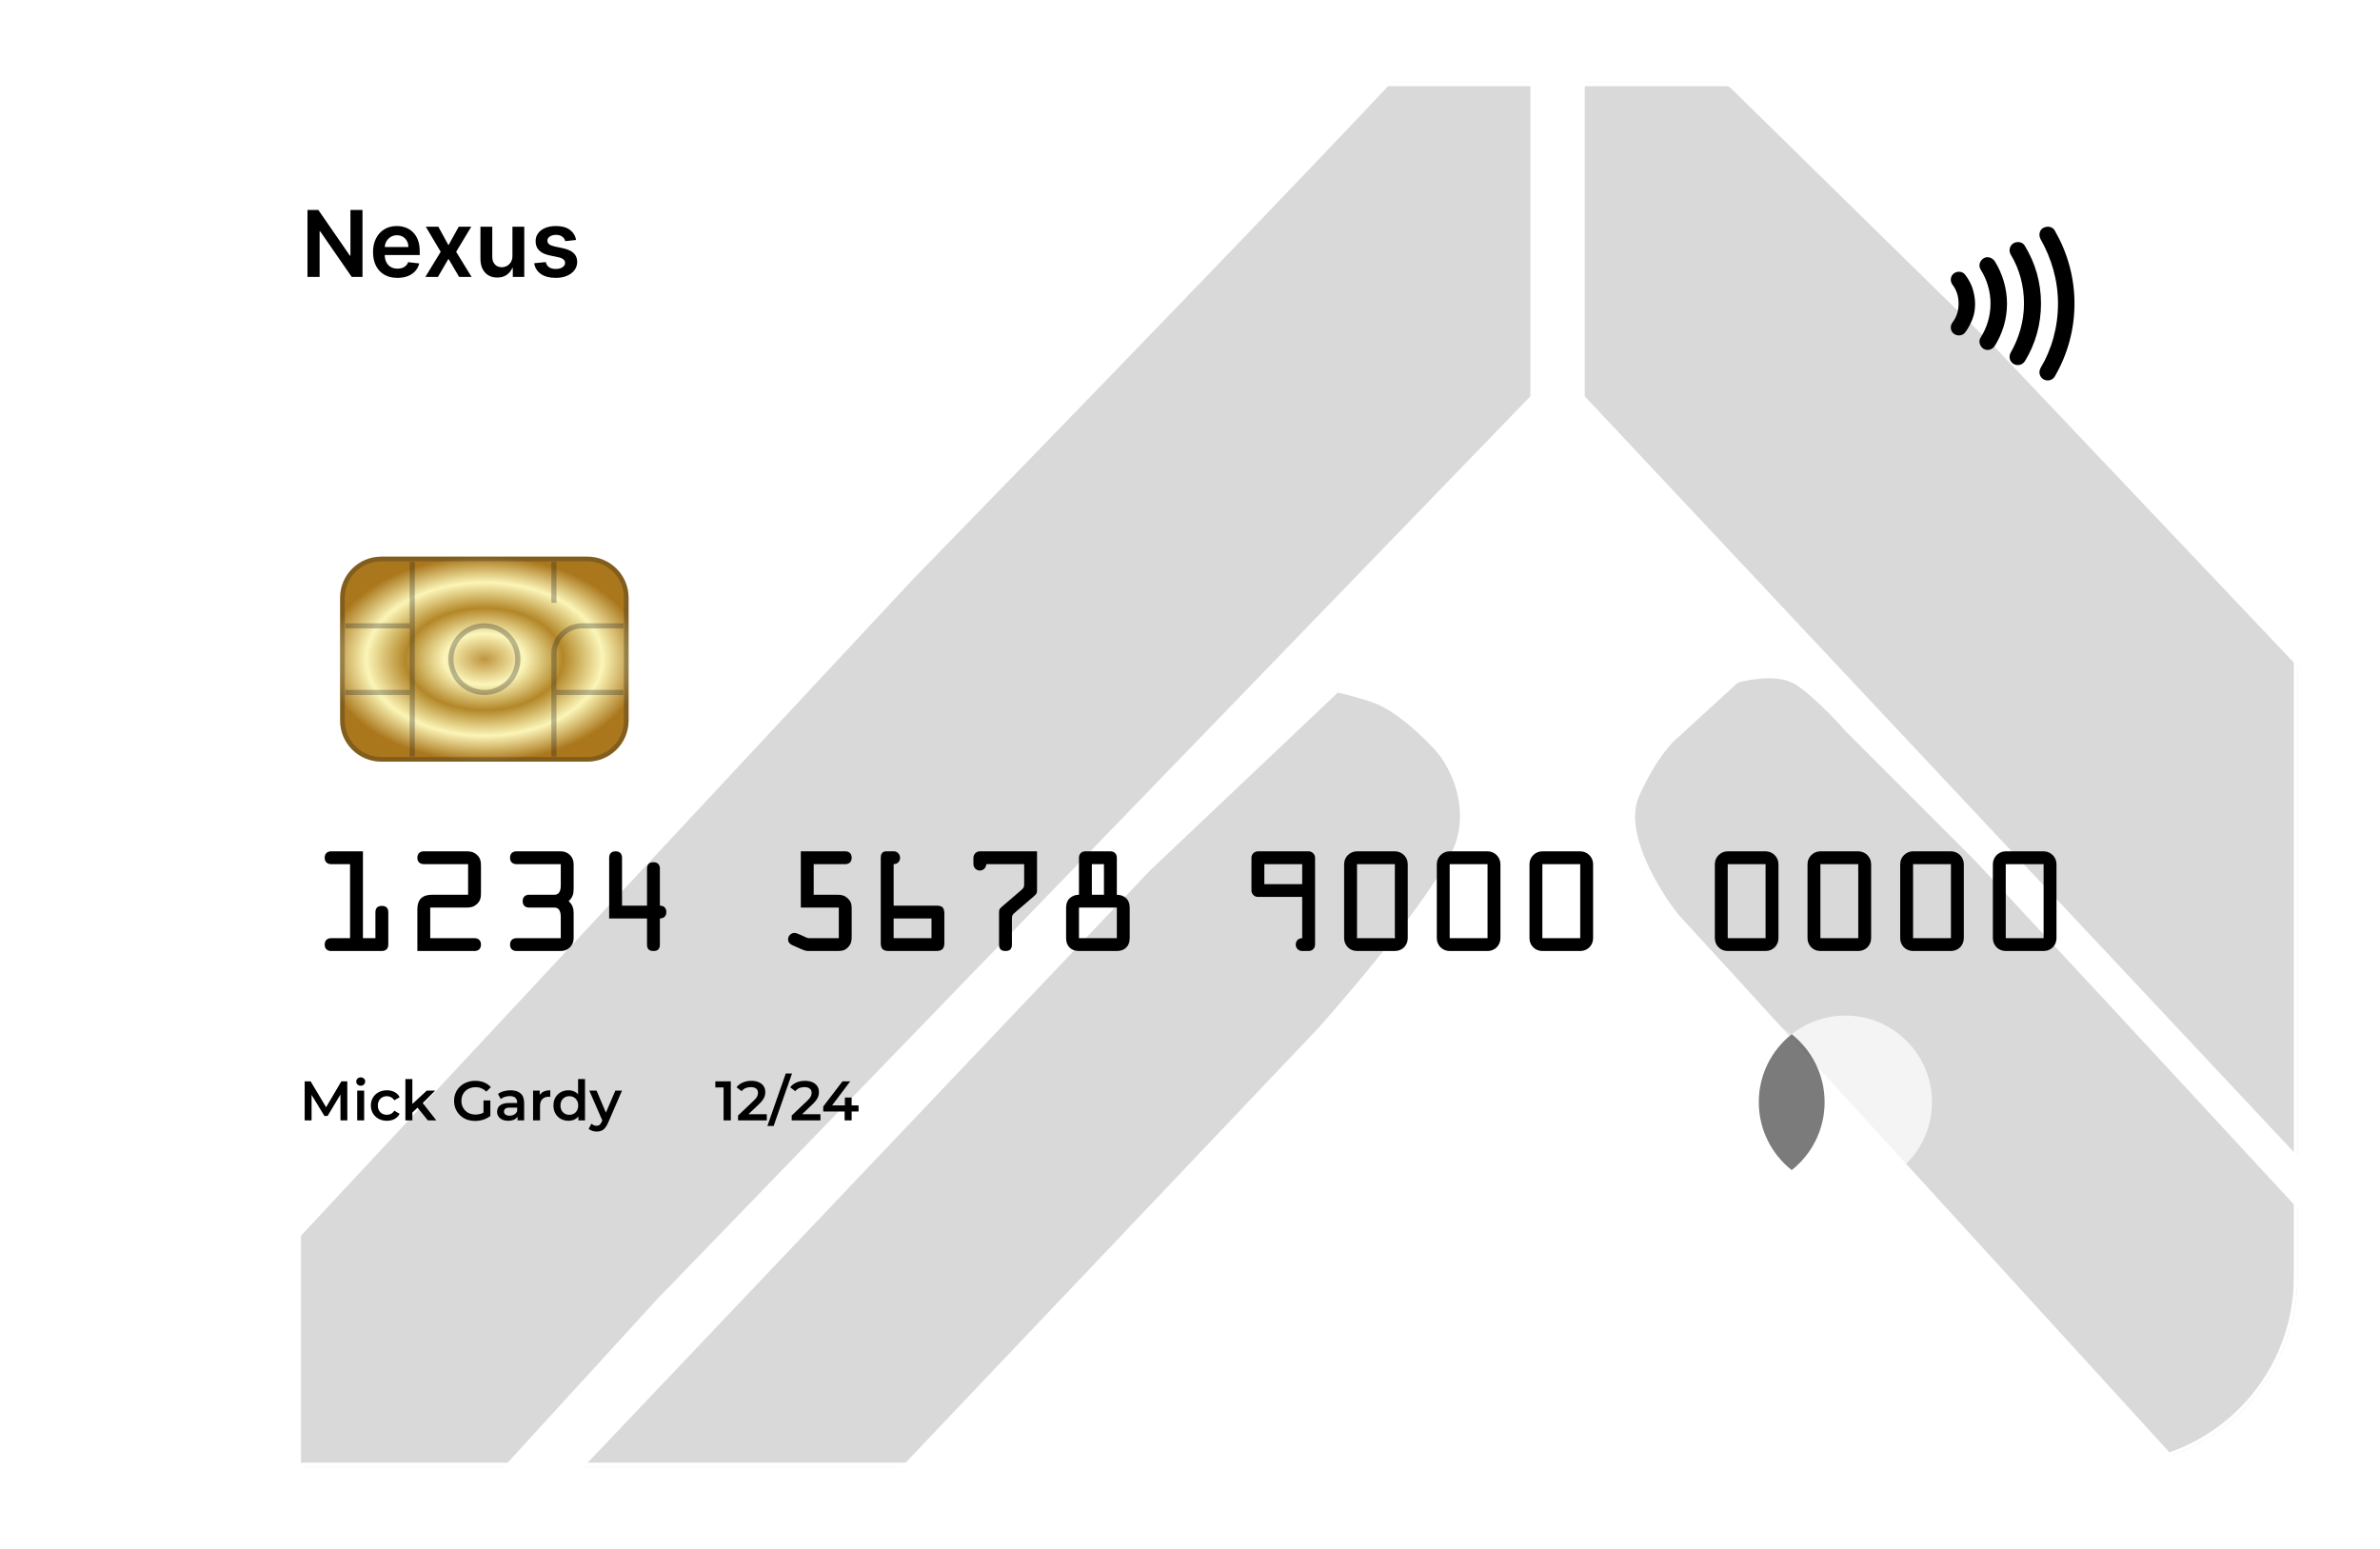 <svg width="461" height="300" viewBox="0 0 461 300" fill="none" xmlns="http://www.w3.org/2000/svg">
<g filter="url(#filter0_d_55_29792)">
<g clip-path="url(#clip0_55_29792)">
<rect x="16" y="16" width="429" height="268" rx="36.64" fill="white"/>
<path d="M497.271 348.353C504.922 341.34 521.18 325.783 525.005 319.663L467.624 258.457L408.331 194.382L382.509 166.648L357.644 141.783C355.413 139.232 350.185 133.749 347.124 132.219C344.064 130.689 338.836 131.582 336.605 132.219L325.129 142.739C323.853 143.695 320.538 147.329 317.478 154.215C314.417 161.101 321.303 172.386 325.129 177.167L335.648 188.644L445.628 309.143L477.188 343.571C479.738 346.122 485.412 351.605 487.708 353.135C490.003 354.665 495.04 350.585 497.271 348.353Z" fill="#D9D9D9"/>
<path d="M58.308 281.673L58.308 239.33L176.895 112.136C201.441 86.952 255.124 31.612 273.486 11.72C291.848 -8.172 296.438 3.431 296.438 11.72L296.438 76.751L127.165 251.762L96.562 285.234C76.67 308.952 71.697 312.331 71.697 311.056C60.22 311.821 57.989 291.786 58.308 281.673Z" fill="#D9D9D9"/>
<path d="M306.958 11.72L306.958 76.751L525.005 309.143C527.555 312.331 534.186 314.69 540.307 298.623C541.263 294.479 542.984 283.513 542.219 272.802L542.219 266.107C542.538 258.138 542.411 240.86 539.35 235.504C536.29 230.149 534.25 226.897 533.612 225.941L489.62 176.211L438.934 122.656L386.335 67.188L335.648 17.458L319.391 3.112C315.246 -0.394 306.958 -3.582 306.958 11.72Z" fill="#D9D9D9"/>
<path d="M110.907 351.222L78.391 320.619L222.799 168.56L259.141 134.132C260.843 134.55 264.566 135.517 265.835 136.044C270.426 137.575 276.036 143.058 278.268 145.608C280.499 148.158 284.388 155.171 282.093 162.822C279.798 170.473 263.285 190.237 255.315 199.163L110.907 351.222Z" fill="#D9D9D9"/>
<path d="M70.299 181.713L70.299 164.889L64.138 164.889C63.489 164.889 62.891 165.236 62.891 166.13C62.891 167.023 63.489 167.37 64.138 167.37L67.805 167.37L67.805 181.713L64.138 181.713C63.489 181.713 62.891 182.061 62.891 182.954C62.891 183.847 63.489 184.195 64.138 184.195L73.965 184.195C74.614 184.195 75.212 183.847 75.212 182.954L75.212 176.701C75.212 175.981 74.888 175.46 73.965 175.46C73.042 175.46 72.718 175.981 72.718 176.701L72.718 181.713L70.299 181.713Z" fill="black"/>
<path d="M83.336 175.783L90.37 175.783C91.193 175.783 91.767 175.658 92.39 175.088C93.089 174.443 93.163 173.773 93.163 172.879L93.163 167.792C93.163 166.899 93.089 166.229 92.39 165.584C91.767 165.013 91.193 164.889 90.37 164.889L82.089 164.889C81.441 164.889 80.842 165.236 80.842 166.13C80.842 167.023 81.441 167.37 82.089 167.37L90.669 167.37L90.669 173.301L83.661 173.301C81.79 173.301 80.842 174.244 80.842 176.105L80.842 184.195L91.916 184.195C92.565 184.195 93.163 183.847 93.163 182.954C93.163 182.061 92.565 181.713 91.916 181.713L83.336 181.713L83.336 175.783Z" fill="black"/>
<path d="M108.621 167.37L108.621 171.49C108.621 172.879 108.072 173.301 107.374 173.301L102.485 173.301C101.836 173.301 101.238 173.648 101.238 174.542C101.238 175.435 101.836 175.783 102.485 175.783L107.374 175.783C108.072 175.783 108.621 176.204 108.621 177.594L108.621 181.713L100.041 181.713C99.392 181.713 98.794 182.061 98.794 182.954C98.794 183.847 99.392 184.195 100.041 184.195L108.621 184.195C110.042 184.195 111.115 183.128 111.115 181.713L111.115 176.949C111.115 175.956 110.915 175.237 110.142 174.542C110.915 173.847 111.115 173.127 111.115 172.135L111.115 167.37C111.115 165.956 110.042 164.889 108.621 164.889L100.041 164.889C99.392 164.889 98.794 165.236 98.794 166.13C98.794 167.023 99.392 167.37 100.041 167.37L108.621 167.37Z" fill="black"/>
<path d="M120.486 175.41L120.486 166.13C120.486 165.509 120.187 164.889 119.239 164.889C118.291 164.889 117.992 165.509 117.992 166.13L117.992 177.892L125.325 177.892L125.325 182.954C125.325 183.748 125.674 184.195 126.572 184.195C127.47 184.195 127.819 183.748 127.819 182.954L127.819 177.892C128.468 177.892 129.066 177.544 129.066 176.651C129.066 175.758 128.468 175.41 127.819 175.41L127.819 168.239C127.819 167.618 127.52 166.998 126.572 166.998C125.624 166.998 125.325 167.618 125.325 168.239L125.325 175.41L120.486 175.41Z" fill="black"/>
<path d="M157.611 167.37L163.722 167.37C164.37 167.37 164.969 167.023 164.969 166.13C164.969 165.236 164.37 164.889 163.722 164.889L155.117 164.889L155.117 175.783L162.475 175.783L162.475 181.713L156.713 181.713C156.314 181.713 155.74 181.366 155.391 181.217L154.643 180.894C154.369 180.77 154.144 180.696 153.845 180.696C153.196 180.696 152.648 181.291 152.648 181.937C152.648 182.805 153.396 183.028 154.069 183.326L155.017 183.748C155.641 184.021 156.015 184.195 156.663 184.195L162.2 184.195C163.098 184.195 163.747 184.095 164.37 183.351C164.894 182.731 164.969 182.185 164.969 181.415L164.969 176.105C164.969 175.237 164.894 174.641 164.196 173.996C163.597 173.425 162.998 173.301 162.2 173.301L157.611 173.301L157.611 167.37Z" fill="black"/>
<path d="M173.093 167.37C173.816 167.37 174.34 166.874 174.34 166.13C174.34 165.484 173.816 164.889 173.168 164.889L171.671 164.889C170.798 164.889 170.599 165.559 170.599 166.13L170.599 182.631C170.599 183.773 171.048 184.195 172.22 184.195L181.299 184.195C182.421 184.195 182.92 183.798 182.92 182.631L182.92 177.073C182.92 175.931 182.671 175.41 181.424 175.41L173.093 175.41L173.093 167.37ZM180.426 177.892L180.426 181.713L173.093 181.713L173.093 177.892L180.426 177.892Z" fill="black"/>
<path d="M198.377 167.37L198.377 170.795C198.377 171.887 198.427 171.862 197.604 172.581L194.162 175.534C193.539 176.08 193.514 176.155 193.514 176.974L193.514 182.954C193.514 183.748 193.863 184.195 194.761 184.195C195.659 184.195 196.008 183.748 196.008 182.954L196.008 178.14C196.008 177.271 196.058 177.222 196.706 176.651L200.198 173.648C200.896 173.053 200.871 172.954 200.871 172.085L200.871 164.889L189.797 164.889C188.999 164.889 188.55 165.584 188.55 166.13L188.55 167.37C188.55 167.916 188.999 168.611 189.797 168.611C190.595 168.611 191.044 167.916 191.044 167.37L198.377 167.37Z" fill="black"/>
<path d="M211.49 173.301L211.49 167.37L213.834 167.37L213.834 173.301L211.49 173.301ZM210.243 164.889C209.395 164.889 208.996 165.484 208.996 166.13L208.996 173.301C208.222 173.301 207.624 173.574 207.175 173.996C206.726 174.418 206.501 175.038 206.501 175.807L206.501 181.713C206.501 183.227 207.449 184.195 208.996 184.195L216.329 184.195C217.875 184.195 218.823 183.227 218.823 181.713L218.823 175.807C218.823 175.038 218.598 174.418 218.149 173.996C217.7 173.574 217.102 173.301 216.329 173.301L216.329 166.13C216.329 165.484 215.93 164.889 215.081 164.889L210.243 164.889ZM208.996 181.713L208.996 175.783L216.329 175.783L216.329 181.713L208.996 181.713Z" fill="black"/>
<path d="M252.231 181.713C251.508 181.713 250.984 182.21 250.984 182.954C250.984 183.624 251.483 184.195 252.231 184.195L253.478 184.195C254.227 184.195 254.725 183.624 254.725 182.954L254.725 166.13C254.725 165.484 254.177 164.889 253.478 164.889L243.651 164.889C242.953 164.889 242.404 165.484 242.404 166.13L242.404 172.482C242.404 173.127 242.953 173.723 243.651 173.723L252.231 173.723L252.231 181.713ZM244.898 171.241L244.898 167.37L252.231 167.37L252.231 171.241L244.898 171.241Z" fill="black"/>
<path d="M262.85 164.889C261.478 164.889 260.355 166.005 260.355 167.37L260.355 181.713C260.355 183.103 261.428 184.195 262.85 184.195L270.183 184.195C271.604 184.195 272.677 183.103 272.677 181.713L272.677 167.37C272.677 166.005 271.554 164.889 270.183 164.889L262.85 164.889ZM262.85 181.713L262.85 167.37L270.183 167.37L270.183 181.713L262.85 181.713Z" fill="black"/>
<path d="M280.801 164.889C279.429 164.889 278.307 166.005 278.307 167.37L278.307 181.713C278.307 183.103 279.379 184.195 280.801 184.195L288.134 184.195C289.556 184.195 290.628 183.103 290.628 181.713L290.628 167.37C290.628 166.005 289.506 164.889 288.134 164.889L280.801 164.889ZM280.801 181.713L280.801 167.37L288.134 167.37L288.134 181.713L280.801 181.713Z" fill="black"/>
<path d="M298.752 164.889C297.38 164.889 296.258 166.005 296.258 167.37L296.258 181.713C296.258 183.103 297.331 184.195 298.752 184.195L306.085 184.195C307.507 184.195 308.579 183.103 308.579 181.713L308.579 167.37C308.579 166.005 307.457 164.889 306.085 164.889L298.752 164.889ZM298.752 181.713L298.752 167.37L306.085 167.37L306.085 181.713L298.752 181.713Z" fill="black"/>
<path d="M334.655 164.889C333.283 164.889 332.161 166.005 332.161 167.37L332.161 181.713C332.161 183.103 333.233 184.195 334.655 184.195L341.988 184.195C343.409 184.195 344.482 183.103 344.482 181.713L344.482 167.37C344.482 166.005 343.36 164.889 341.988 164.889L334.655 164.889ZM334.655 181.713L334.655 167.37L341.988 167.37L341.988 181.713L334.655 181.713Z" fill="black"/>
<path d="M352.606 164.889C351.234 164.889 350.112 166.005 350.112 167.37L350.112 181.713C350.112 183.103 351.185 184.195 352.606 184.195L359.939 184.195C361.361 184.195 362.433 183.103 362.433 181.713L362.433 167.37C362.433 166.005 361.311 164.889 359.939 164.889L352.606 164.889ZM352.606 181.713L352.606 167.37L359.939 167.37L359.939 181.713L352.606 181.713Z" fill="black"/>
<path d="M370.558 164.889C369.186 164.889 368.063 166.005 368.063 167.37L368.063 181.713C368.063 183.103 369.136 184.195 370.558 184.195L377.89 184.195C379.312 184.195 380.385 183.103 380.385 181.713L380.385 167.37C380.385 166.005 379.262 164.889 377.89 164.889L370.558 164.889ZM370.558 181.713L370.558 167.37L377.89 167.37L377.89 181.713L370.558 181.713Z" fill="black"/>
<path d="M388.509 164.889C387.137 164.889 386.015 166.005 386.015 167.37L386.015 181.713C386.015 183.103 387.087 184.195 388.509 184.195L395.842 184.195C397.263 184.195 398.336 183.103 398.336 181.713L398.336 167.37C398.336 166.005 397.214 164.889 395.842 164.889L388.509 164.889ZM388.509 181.713L388.509 167.37L395.842 167.37L395.842 181.713L388.509 181.713Z" fill="black"/>
<path d="M59.014 217L59.014 209.447L60.169 209.447L63.47 214.961L62.866 214.961L66.114 209.447L67.268 209.447L67.279 217L65.952 217L65.941 211.53L66.222 211.53L63.459 216.137L62.834 216.137L60.028 211.53L60.352 211.53L60.352 217L59.014 217ZM69.19 217L69.19 211.238L70.538 211.238L70.538 217L69.19 217ZM69.869 210.289C69.618 210.289 69.409 210.21 69.244 210.052C69.085 209.893 69.006 209.703 69.006 209.48C69.006 209.249 69.085 209.059 69.244 208.908C69.409 208.75 69.618 208.67 69.869 208.67C70.121 208.67 70.326 208.746 70.484 208.897C70.65 209.041 70.733 209.224 70.733 209.447C70.733 209.685 70.653 209.886 70.495 210.052C70.337 210.21 70.128 210.289 69.869 210.289ZM74.952 217.076C74.348 217.076 73.808 216.95 73.334 216.698C72.866 216.439 72.499 216.086 72.233 215.641C71.967 215.195 71.834 214.687 71.834 214.119C71.834 213.544 71.967 213.037 72.233 212.598C72.499 212.152 72.866 211.803 73.334 211.551C73.808 211.3 74.348 211.174 74.952 211.174C75.513 211.174 76.006 211.289 76.43 211.519C76.862 211.742 77.189 212.073 77.412 212.512L76.376 213.116C76.204 212.842 75.991 212.641 75.74 212.512C75.495 212.382 75.229 212.317 74.941 212.317C74.61 212.317 74.312 212.389 74.046 212.533C73.779 212.677 73.571 212.886 73.42 213.159C73.269 213.425 73.193 213.745 73.193 214.119C73.193 214.493 73.269 214.817 73.42 215.09C73.571 215.356 73.779 215.561 74.046 215.705C74.312 215.849 74.61 215.921 74.941 215.921C75.229 215.921 75.495 215.856 75.74 215.727C75.991 215.597 76.204 215.396 76.376 215.123L77.412 215.727C77.189 216.158 76.862 216.493 76.43 216.73C76.006 216.96 75.513 217.076 74.952 217.076ZM79.626 215.716L79.658 214.022L82.668 211.238L84.287 211.238L81.73 213.806L81.017 214.4L79.626 215.716ZM78.525 217L78.525 208.994L79.874 208.994L79.874 217L78.525 217ZM82.873 217L80.769 214.4L81.622 213.321L84.513 217L82.873 217ZM92.024 217.108C91.434 217.108 90.891 217.014 90.395 216.827C89.906 216.633 89.478 216.363 89.111 216.018C88.744 215.666 88.46 215.252 88.258 214.777C88.057 214.303 87.956 213.785 87.956 213.224C87.956 212.663 88.057 212.145 88.258 211.67C88.46 211.195 88.744 210.785 89.111 210.44C89.485 210.087 89.92 209.818 90.416 209.631C90.913 209.437 91.456 209.339 92.046 209.339C92.686 209.339 93.261 209.444 93.772 209.652C94.29 209.861 94.725 210.167 95.078 210.569L94.193 211.433C93.898 211.138 93.578 210.922 93.233 210.785C92.894 210.641 92.52 210.569 92.11 210.569C91.715 210.569 91.348 210.634 91.01 210.764C90.672 210.893 90.38 211.077 90.136 211.314C89.891 211.551 89.701 211.832 89.564 212.155C89.435 212.479 89.37 212.835 89.37 213.224C89.37 213.605 89.435 213.957 89.564 214.281C89.701 214.605 89.891 214.889 90.136 215.133C90.38 215.371 90.668 215.554 90.999 215.684C91.33 215.813 91.697 215.878 92.1 215.878C92.474 215.878 92.833 215.82 93.178 215.705C93.531 215.583 93.865 215.382 94.182 215.101L94.98 216.148C94.585 216.464 94.124 216.705 93.599 216.871C93.081 217.029 92.556 217.108 92.024 217.108ZM93.653 215.964L93.653 213.137L94.98 213.137L94.98 216.148L93.653 215.964ZM100.251 217L100.251 215.835L100.175 215.587L100.175 213.547C100.175 213.152 100.056 212.846 99.819 212.63C99.582 212.407 99.222 212.296 98.74 212.296C98.416 212.296 98.096 212.346 97.78 212.447C97.471 212.548 97.208 212.688 96.992 212.868L96.463 211.886C96.773 211.648 97.14 211.472 97.564 211.357C97.996 211.235 98.442 211.174 98.902 211.174C99.736 211.174 100.38 211.375 100.833 211.778C101.294 212.173 101.524 212.788 101.524 213.623L101.524 217L100.251 217ZM98.438 217.076C98.007 217.076 97.629 217.004 97.305 216.86C96.981 216.709 96.73 216.504 96.55 216.245C96.377 215.979 96.291 215.68 96.291 215.349C96.291 215.026 96.366 214.734 96.517 214.475C96.676 214.216 96.931 214.011 97.284 213.86C97.636 213.709 98.104 213.634 98.686 213.634L100.359 213.634L100.359 214.529L98.783 214.529C98.323 214.529 98.014 214.605 97.855 214.756C97.697 214.9 97.618 215.079 97.618 215.295C97.618 215.54 97.715 215.734 97.909 215.878C98.104 216.022 98.373 216.094 98.719 216.094C99.049 216.094 99.344 216.018 99.603 215.867C99.87 215.716 100.06 215.493 100.175 215.198L100.402 216.007C100.272 216.345 100.038 216.608 99.7 216.795C99.37 216.982 98.949 217.076 98.438 217.076ZM103.255 217L103.255 211.238L104.539 211.238L104.539 212.824L104.388 212.36C104.56 211.972 104.83 211.677 105.197 211.476C105.571 211.274 106.035 211.174 106.589 211.174L106.589 212.458C106.531 212.443 106.477 212.436 106.427 212.436C106.377 212.429 106.326 212.425 106.276 212.425C105.765 212.425 105.359 212.576 105.057 212.878C104.754 213.173 104.603 213.616 104.603 214.206L104.603 217L103.255 217ZM110.119 217.076C109.565 217.076 109.065 216.953 108.619 216.709C108.18 216.457 107.835 216.112 107.583 215.673C107.331 215.234 107.205 214.716 107.205 214.119C107.205 213.522 107.331 213.004 107.583 212.565C107.835 212.127 108.18 211.785 108.619 211.54C109.065 211.296 109.565 211.174 110.119 211.174C110.601 211.174 111.032 211.282 111.413 211.497C111.795 211.706 112.097 212.026 112.32 212.458C112.543 212.889 112.654 213.443 112.654 214.119C112.654 214.788 112.546 215.342 112.33 215.781C112.115 216.212 111.816 216.536 111.435 216.752C111.054 216.968 110.615 217.076 110.119 217.076ZM110.28 215.921C110.604 215.921 110.892 215.849 111.144 215.705C111.403 215.561 111.608 215.353 111.759 215.079C111.917 214.806 111.996 214.486 111.996 214.119C111.996 213.745 111.917 213.425 111.759 213.159C111.608 212.886 111.403 212.677 111.144 212.533C110.892 212.389 110.604 212.317 110.28 212.317C109.957 212.317 109.665 212.389 109.406 212.533C109.155 212.677 108.95 212.886 108.791 213.159C108.64 213.425 108.565 213.745 108.565 214.119C108.565 214.486 108.64 214.806 108.791 215.079C108.95 215.353 109.155 215.561 109.406 215.705C109.665 215.849 109.957 215.921 110.28 215.921ZM112.028 217L112.028 215.641L112.082 214.108L111.974 212.576L111.974 208.994L113.312 208.994L113.312 217L112.028 217ZM115.562 219.169C115.282 219.169 115.001 219.122 114.721 219.028C114.44 218.935 114.206 218.805 114.019 218.64L114.559 217.647C114.695 217.77 114.85 217.867 115.023 217.939C115.195 218.011 115.372 218.047 115.551 218.047C115.796 218.047 115.994 217.985 116.145 217.863C116.296 217.741 116.436 217.536 116.566 217.248L116.9 216.493L117.008 216.331L119.187 211.238L120.482 211.238L117.785 217.464C117.605 217.896 117.404 218.237 117.181 218.489C116.965 218.741 116.72 218.917 116.447 219.018C116.181 219.118 115.886 219.169 115.562 219.169ZM116.749 217.205L114.149 211.238L115.551 211.238L117.666 216.212L116.749 217.205Z" fill="black"/>
<path d="M140.155 217L140.155 209.987L140.77 210.623L138.558 210.623L138.558 209.447L141.558 209.447L141.558 217L140.155 217ZM142.959 217L142.959 216.061L145.959 213.213C146.21 212.975 146.397 212.767 146.52 212.587C146.642 212.407 146.721 212.242 146.757 212.091C146.8 211.932 146.822 211.785 146.822 211.648C146.822 211.303 146.703 211.037 146.466 210.85C146.228 210.656 145.879 210.559 145.419 210.559C145.052 210.559 144.718 210.623 144.416 210.753C144.121 210.882 143.865 211.08 143.65 211.346L142.668 210.591C142.963 210.195 143.358 209.89 143.855 209.674C144.358 209.451 144.919 209.339 145.538 209.339C146.084 209.339 146.559 209.429 146.962 209.609C147.372 209.782 147.685 210.03 147.901 210.354C148.124 210.677 148.235 211.062 148.235 211.508C148.235 211.753 148.203 211.997 148.138 212.242C148.073 212.479 147.951 212.731 147.771 212.997C147.591 213.263 147.329 213.562 146.984 213.893L144.405 216.342L144.114 215.813L148.527 215.813L148.527 217L142.959 217ZM148.643 218.079L152.204 207.915L153.412 207.915L149.851 218.079L148.643 218.079ZM153.348 217L153.348 216.061L156.348 213.213C156.6 212.975 156.787 212.767 156.909 212.587C157.031 212.407 157.11 212.242 157.146 212.091C157.189 211.932 157.211 211.785 157.211 211.648C157.211 211.303 157.092 211.037 156.855 210.85C156.618 210.656 156.269 210.559 155.808 210.559C155.441 210.559 155.107 210.623 154.805 210.753C154.51 210.882 154.255 211.08 154.039 211.346L153.057 210.591C153.352 210.195 153.747 209.89 154.244 209.674C154.747 209.451 155.308 209.339 155.927 209.339C156.474 209.339 156.948 209.429 157.351 209.609C157.761 209.782 158.074 210.03 158.29 210.354C158.513 210.677 158.624 211.062 158.624 211.508C158.624 211.753 158.592 211.997 158.527 212.242C158.463 212.479 158.34 212.731 158.16 212.997C157.981 213.263 157.718 213.562 157.373 213.893L154.794 216.342L154.503 215.813L158.916 215.813L158.916 217L153.348 217ZM159.459 215.284L159.459 214.313L163.182 209.447L164.681 209.447L161.013 214.313L160.312 214.098L166.3 214.098L166.3 215.284L159.459 215.284ZM163.603 217L163.603 215.284L163.646 214.098L163.646 212.576L164.962 212.576L164.962 217L163.603 217Z" fill="black"/>
<g filter="url(#filter1_b_55_29792)">
<path d="M65.884 115.756C65.884 111.37 69.457 107.815 73.865 107.815L113.772 107.815C118.18 107.815 121.754 111.37 121.754 115.756L121.754 139.578C121.754 143.963 118.18 147.519 113.772 147.519L73.865 147.519C69.457 147.519 65.884 143.963 65.884 139.578L65.884 115.756Z" fill="url(#paint0_angular_55_29792)"/>
<path d="M66.334 115.756C66.334 111.62 69.704 108.264 73.865 108.264L113.772 108.264C117.934 108.264 121.304 111.62 121.304 115.756L121.304 139.578C121.304 143.713 117.934 147.069 113.772 147.069L73.865 147.069C69.704 147.069 66.334 143.713 66.334 139.578L66.334 115.756Z" stroke="#232323" stroke-opacity="0.3" stroke-width="0.899"/>
</g>
<path d="M79.353 108.808L80.35 108.808L80.35 146.526L79.353 146.526L79.353 134.615L66.882 134.615L66.882 133.622L79.353 133.622L79.353 121.711L66.882 121.711L66.882 120.719L79.353 120.719L79.353 108.808Z" fill="#232323" fill-opacity="0.3"/>
<path d="M107.786 133.622L120.756 133.622L120.756 134.615L107.786 134.615L107.786 146.526L106.789 146.526L106.789 126.674C106.789 123.385 109.469 120.719 112.775 120.719L120.756 120.719L120.756 121.711L112.775 121.711C110.02 121.711 107.786 123.933 107.786 126.674L107.786 133.622Z" fill="#232323" fill-opacity="0.3"/>
<path d="M107.786 108.808L106.789 108.808L106.789 116.748L107.786 116.748L107.786 108.808Z" fill="#232323" fill-opacity="0.3"/>
<path fill-rule="evenodd" clip-rule="evenodd" d="M100.802 127.667C100.802 131.504 97.676 134.615 93.819 134.615C89.962 134.615 86.835 131.504 86.835 127.667C86.835 123.829 89.962 120.719 93.819 120.719C97.676 120.719 100.802 123.829 100.802 127.667ZM99.805 127.667C99.805 130.956 97.125 133.622 93.819 133.622C90.513 133.622 87.833 130.956 87.833 127.667C87.833 124.378 90.513 121.711 93.819 121.711C97.125 121.711 99.805 124.378 99.805 127.667Z" fill="#232323" fill-opacity="0.3"/>
<path d="M378.177 55.125C378.576 55.621 378.875 56.217 379.075 56.812C379.274 57.408 379.374 58.103 379.374 58.797C379.374 59.492 379.274 60.187 379.075 60.783C378.875 61.378 378.576 61.974 378.177 62.47C377.678 63.165 377.778 64.157 378.476 64.654C379.174 65.15 380.172 65.051 380.671 64.356C381.27 63.562 381.669 62.768 382.068 61.775C382.467 60.783 382.567 59.79 382.567 58.797C382.567 57.805 382.367 56.812 382.068 55.82C381.768 54.926 381.27 54.033 380.671 53.239C380.172 52.544 379.174 52.445 378.476 52.941C377.778 53.437 377.678 54.43 378.177 55.125Z" fill="black"/>
<path d="M383.664 52.246C384.861 54.132 385.56 56.415 385.56 58.797C385.56 61.18 384.861 63.463 383.664 65.349C383.165 66.043 383.464 67.036 384.163 67.532C384.961 68.028 385.859 67.731 386.358 67.036C387.854 64.654 388.752 61.874 388.752 58.797C388.752 55.82 387.854 52.941 386.358 50.559C385.859 49.864 384.861 49.566 384.163 50.063C383.464 50.559 383.165 51.452 383.664 52.246Z" fill="black"/>
<path d="M389.45 49.269C391.147 52.048 392.044 55.323 392.044 58.797C392.044 62.272 391.047 65.547 389.45 68.326C389.051 69.12 389.251 70.014 390.049 70.51C390.847 70.907 391.745 70.709 392.244 69.915C394.239 66.639 395.337 62.867 395.337 58.797C395.337 54.728 394.239 50.956 392.244 47.68C391.845 46.886 390.847 46.688 390.049 47.085C389.251 47.581 389.051 48.474 389.45 49.269Z" fill="black"/>
<path d="M395.237 46.291C397.332 49.963 398.629 54.231 398.629 58.797C398.629 63.363 397.432 67.632 395.237 71.304C394.838 72.098 395.037 72.992 395.836 73.488C396.634 73.885 397.532 73.686 398.03 72.892C400.425 68.723 401.822 63.959 401.822 58.797C401.822 53.636 400.425 48.871 398.03 44.703C397.631 43.908 396.634 43.71 395.836 44.107C395.037 44.504 394.838 45.497 395.237 46.291Z" fill="black"/>
<g filter="url(#filter2_b_55_29792)">
<ellipse cx="336.648" cy="213.473" rx="16.775" ry="16.775" fill="white" fill-opacity="0.3"/>
</g>
<g filter="url(#filter3_b_55_29792)">
<path d="M374.224 213.473C374.224 222.737 366.713 230.248 357.449 230.248C348.184 230.248 340.674 222.737 340.674 213.473C340.674 204.208 348.184 196.698 357.449 196.698C366.713 196.698 374.224 204.208 374.224 213.473Z" fill="white" fill-opacity="0.7"/>
</g>
<g filter="url(#filter4_b_55_29792)">
<path d="M347.048 200.311C343.165 203.383 340.674 208.137 340.674 213.473C340.674 218.809 343.165 223.563 347.048 226.635C350.931 223.563 353.423 218.809 353.423 213.473C353.423 208.137 350.931 203.383 347.048 200.311Z" fill="#232323" fill-opacity="0.6"/>
</g>
<path d="M70.214 40.664L70.214 53.63L68.124 53.63L62.015 44.798L61.907 44.798L61.907 53.63L59.558 53.63L59.558 40.664L61.66 40.664L67.764 49.502L67.878 49.502L67.878 40.664L70.214 40.664ZM76.977 53.82C76.002 53.82 75.16 53.618 74.451 53.212C73.746 52.803 73.204 52.225 72.824 51.478C72.444 50.727 72.254 49.842 72.254 48.825C72.254 47.825 72.444 46.947 72.824 46.191C73.208 45.431 73.744 44.841 74.432 44.419C75.12 43.992 75.928 43.779 76.857 43.779C77.456 43.779 78.022 43.876 78.553 44.07C79.09 44.26 79.562 44.556 79.972 44.957C80.385 45.358 80.71 45.868 80.947 46.489C81.183 47.105 81.301 47.839 81.301 48.692L81.301 49.395L73.33 49.395L73.33 47.85L79.104 47.85C79.1 47.411 79.005 47.021 78.819 46.679C78.634 46.333 78.374 46.06 78.041 45.862C77.712 45.664 77.327 45.564 76.888 45.564C76.42 45.564 76.008 45.678 75.654 45.906C75.299 46.13 75.023 46.425 74.824 46.793C74.63 47.156 74.531 47.554 74.527 47.989L74.527 49.338C74.527 49.903 74.63 50.389 74.837 50.794C75.044 51.195 75.333 51.503 75.704 51.718C76.076 51.929 76.511 52.035 77.009 52.035C77.342 52.035 77.644 51.989 77.914 51.896C78.184 51.799 78.418 51.657 78.617 51.471C78.815 51.286 78.965 51.056 79.066 50.781L81.206 51.022C81.071 51.587 80.814 52.081 80.434 52.503C80.058 52.921 79.577 53.246 78.99 53.478C78.404 53.706 77.733 53.82 76.977 53.82ZM84.905 43.906L86.868 47.495L88.862 43.906L91.287 43.906L88.356 48.768L91.338 53.63L88.926 53.63L86.868 50.129L84.829 53.63L82.398 53.63L85.361 48.768L82.474 43.906L84.905 43.906ZM99.258 49.54L99.258 43.906L101.55 43.906L101.55 53.63L99.328 53.63L99.328 51.902L99.226 51.902C99.007 52.446 98.646 52.892 98.144 53.238C97.646 53.584 97.032 53.757 96.301 53.757C95.664 53.757 95.101 53.616 94.611 53.333C94.126 53.046 93.746 52.63 93.471 52.086C93.197 51.537 93.06 50.874 93.06 50.098L93.06 43.906L95.352 43.906L95.352 49.743C95.352 50.359 95.521 50.849 95.858 51.212C96.196 51.575 96.639 51.756 97.188 51.756C97.525 51.756 97.853 51.674 98.169 51.509C98.486 51.345 98.745 51.1 98.948 50.775C99.155 50.446 99.258 50.034 99.258 49.54ZM111.593 46.476L109.504 46.704C109.444 46.493 109.341 46.295 109.193 46.109C109.05 45.923 108.856 45.773 108.611 45.659C108.366 45.545 108.066 45.489 107.712 45.489C107.235 45.489 106.834 45.592 106.509 45.799C106.188 46.005 106.03 46.273 106.034 46.603C106.03 46.886 106.133 47.116 106.344 47.293C106.56 47.47 106.914 47.616 107.408 47.73L109.067 48.084C109.987 48.283 110.671 48.597 111.118 49.028C111.57 49.458 111.798 50.022 111.802 50.718C111.798 51.33 111.618 51.87 111.264 52.339C110.913 52.803 110.426 53.166 109.801 53.428C109.176 53.69 108.459 53.82 107.648 53.82C106.458 53.82 105.5 53.571 104.774 53.073C104.048 52.571 103.616 51.872 103.476 50.978L105.711 50.762C105.812 51.201 106.028 51.533 106.357 51.756C106.686 51.98 107.115 52.092 107.642 52.092C108.187 52.092 108.623 51.98 108.953 51.756C109.286 51.533 109.453 51.256 109.453 50.927C109.453 50.648 109.345 50.418 109.13 50.237C108.919 50.055 108.59 49.916 108.142 49.819L106.484 49.471C105.551 49.277 104.861 48.95 104.413 48.489C103.966 48.025 103.744 47.438 103.748 46.729C103.744 46.13 103.907 45.611 104.236 45.172C104.569 44.729 105.032 44.387 105.623 44.146C106.218 43.901 106.904 43.779 107.68 43.779C108.82 43.779 109.717 44.022 110.371 44.507C111.029 44.992 111.437 45.649 111.593 46.476Z" fill="black"/>
</g>
<rect x="16.348" y="16.348" width="428.303" height="267.303" rx="36.292" stroke="white" stroke-width="0.697"/>
</g>
<defs>
<filter id="filter0_d_55_29792" x="0.715" y="0.715" width="459.57" height="298.57" filterUnits="userSpaceOnUse" color-interpolation-filters="sRGB">
<feFlood flood-opacity="0" result="BackgroundImageFix"/>
<feColorMatrix in="SourceAlpha" type="matrix" values="0 0 0 0 0 0 0 0 0 0 0 0 0 0 0 0 0 0 127 0" result="hardAlpha"/>
<feOffset/>
<feGaussianBlur stdDeviation="7.643"/>
<feComposite in2="hardAlpha" operator="out"/>
<feColorMatrix type="matrix" values="0 0 0 0 0 0 0 0 0 0 0 0 0 0 0 0 0 0 0.15 0"/>
<feBlend mode="normal" in2="BackgroundImageFix" result="effect1_dropShadow_55_29792"/>
<feBlend mode="normal" in="SourceGraphic" in2="effect1_dropShadow_55_29792" result="shape"/>
</filter>
<filter id="filter1_b_55_29792" x="54.645" y="96.576" width="78.348" height="62.182" filterUnits="userSpaceOnUse" color-interpolation-filters="sRGB">
<feFlood flood-opacity="0" result="BackgroundImageFix"/>
<feGaussianBlur in="BackgroundImageFix" stdDeviation="5.62"/>
<feComposite in2="SourceAlpha" operator="in" result="effect1_backgroundBlur_55_29792"/>
<feBlend mode="normal" in="SourceGraphic" in2="effect1_backgroundBlur_55_29792" result="shape"/>
</filter>
<filter id="filter2_b_55_29792" x="297.395" y="174.22" width="78.506" height="78.506" filterUnits="userSpaceOnUse" color-interpolation-filters="sRGB">
<feFlood flood-opacity="0" result="BackgroundImageFix"/>
<feGaussianBlur in="BackgroundImageFix" stdDeviation="11.239"/>
<feComposite in2="SourceAlpha" operator="in" result="effect1_backgroundBlur_55_29792"/>
<feBlend mode="normal" in="SourceGraphic" in2="effect1_backgroundBlur_55_29792" result="shape"/>
</filter>
<filter id="filter3_b_55_29792" x="318.196" y="174.22" width="78.506" height="78.506" filterUnits="userSpaceOnUse" color-interpolation-filters="sRGB">
<feFlood flood-opacity="0" result="BackgroundImageFix"/>
<feGaussianBlur in="BackgroundImageFix" stdDeviation="11.239"/>
<feComposite in2="SourceAlpha" operator="in" result="effect1_backgroundBlur_55_29792"/>
<feBlend mode="normal" in="SourceGraphic" in2="effect1_backgroundBlur_55_29792" result="shape"/>
</filter>
<filter id="filter4_b_55_29792" x="318.196" y="177.832" width="57.705" height="71.281" filterUnits="userSpaceOnUse" color-interpolation-filters="sRGB">
<feFlood flood-opacity="0" result="BackgroundImageFix"/>
<feGaussianBlur in="BackgroundImageFix" stdDeviation="11.239"/>
<feComposite in2="SourceAlpha" operator="in" result="effect1_backgroundBlur_55_29792"/>
<feBlend mode="normal" in="SourceGraphic" in2="effect1_backgroundBlur_55_29792" result="shape"/>
</filter>
<radialGradient id="paint0_angular_55_29792" cx="0" cy="0" r="1" gradientUnits="userSpaceOnUse" gradientTransform="translate(93.819 127.667) rotate(90) scale(19.852 30.562)">
<stop stop-color="#BF953F"/>
<stop offset="0.249" stop-color="#FCF6BA"/>
<stop offset="0.498" stop-color="#B38728"/>
<stop offset="0.748" stop-color="#FBF5B7"/>
<stop offset="1" stop-color="#AA771C"/>
</radialGradient>
<clipPath id="clip0_55_29792">
<rect x="16" y="16" width="429" height="268" rx="36.64" fill="white"/>
</clipPath>
</defs>
</svg>
